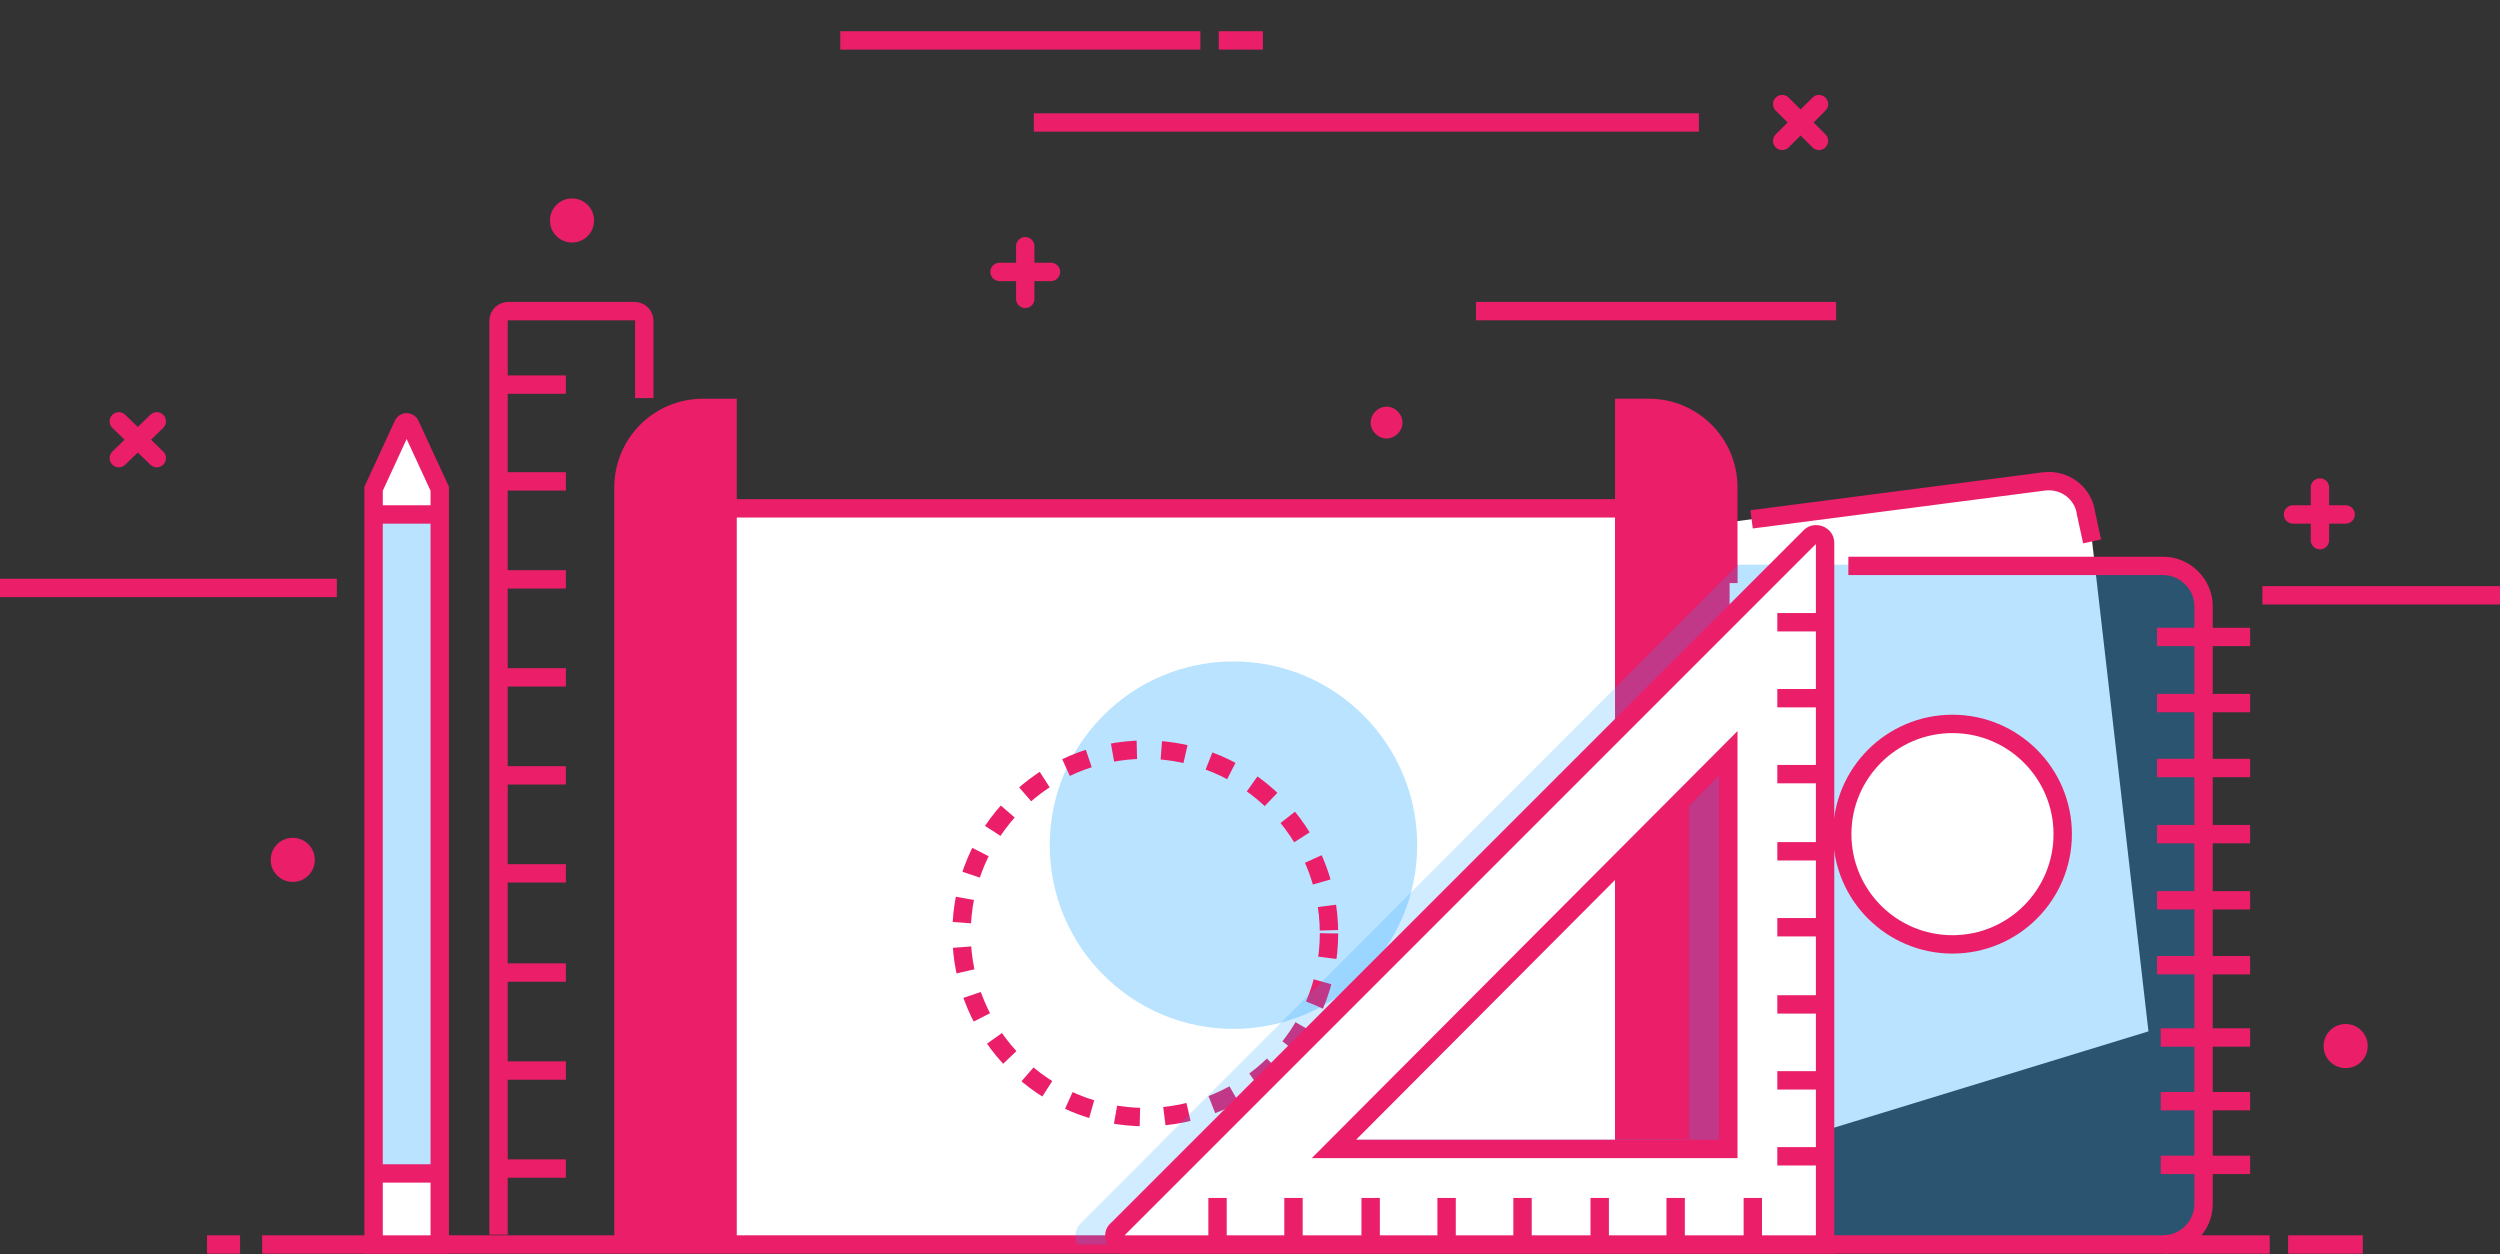 <?xml version="1.0" encoding="utf-8"?>
<!-- Generator: Adobe Illustrator 22.1.0, SVG Export Plug-In . SVG Version: 6.00 Build 0)  -->
<svg xmlns="http://www.w3.org/2000/svg" xmlns:xlink="http://www.w3.org/1999/xlink" x="0px" y="0px"
   viewBox="0 0 204.1 102.4" style="enable-background:new 0 0 204.1 102.4;" xml:space="preserve">
<rect x="0" y="0" width="204.1" height="102.4" fill="#333333" stroke="none"/>
<style type="text/css">
  .project-0{fill:#FFFFFF;}
  .project-1{fill:none;stroke:#EA1E69;}
  .project-2{fill:#19A0FF;}
  .project-3{fill:#EA1E69;}
</style>
<g id="project_336_">
  <g id="project_776_">
    <path id="project_769_" class="project-0 fill-white" d="M170.8,44.2l-0.5-2.3c-0.2-1.6-1.7-2.8-3.4-2.6l-34.8,4.5c-1.6,0.2-2.8,1.7-2.6,3.4l6.4,49.1
      l39.5-12.1L170.8,44.2z"/>
    <path id="project_298_" class="project-1 fill-none stroke-primary" stroke-width="1.5" stroke-miterlimit="10" d="M170.8,44.2l-0.5-2.3c-0.2-1.6-1.7-2.8-3.4-2.6L143,42.4"/>
    <path id="project_297_" class="project-2 fill-primary-lighter" opacity=".3" d="M140.7,101.6H178c1,0,1.9-0.8,1.9-1.9V48c0-1-0.8-1.9-1.9-1.9h-37.3c-1,0-1.9,0.8-1.9,1.9
      v51.7C138.8,100.8,139.7,101.6,140.7,101.6z"/>
    <path id="project_296_" class="project-1 fill-none stroke-primary" stroke-width="1.5" stroke-miterlimit="10" d="M176.6,101.6c1.8,0,3.3-1.5,3.3-3.3V49.5c0-1.8-1.5-3.3-3.3-3.3h-25.7"/>
    <line id="project_760_" class="project-1 fill-none stroke-primary" stroke-width="1.5" stroke-miterlimit="10" x1="183.7" y1="52" x2="176.1" y2="52"/>
    <line id="project_759_" class="project-1 fill-none stroke-primary" stroke-width="1.5" stroke-miterlimit="10" x1="183.7" y1="57.4" x2="176.1" y2="57.4"/>
    <line id="project_292_" class="project-1 fill-none stroke-primary" stroke-width="1.5" stroke-miterlimit="10" x1="183.7" y1="62.7" x2="176.1" y2="62.7"/>
    <line id="project_288_" class="project-1 fill-none stroke-primary" stroke-width="1.5" stroke-miterlimit="10" x1="183.7" y1="68.1" x2="176.1" y2="68.1"/>
    <line id="project_763_" class="project-1 fill-none stroke-primary" stroke-width="1.5" stroke-miterlimit="10" x1="183.7" y1="73.5" x2="176.1" y2="73.5"/>
    <line id="project_287_" class="project-1 fill-none stroke-primary" stroke-width="1.5" stroke-miterlimit="10" x1="183.7" y1="78.8" x2="176.1" y2="78.8"/>
    <line id="project_285_" class="project-1 fill-none stroke-primary" stroke-width="1.5" stroke-miterlimit="10" x1="183.7" y1="84.7" x2="176.4" y2="84.7"/>
    <line id="project_282_" class="project-1 fill-none stroke-primary" stroke-width="1.5" stroke-miterlimit="10" x1="183.7" y1="89.9" x2="176.4" y2="89.9"/>
    <line id="project_279_" class="project-1 fill-none stroke-primary" stroke-width="1.5" stroke-miterlimit="10" x1="183.7" y1="95.1" x2="176.4" y2="95.1"/>
    <circle id="project_768_" class="project-0 fill-white" cx="159.4" cy="68.1" r="9"/>
    <circle id="project_771_" class="project-1 fill-none stroke-primary" stroke-width="1.5" stroke-miterlimit="10" cx="159.4" cy="68.1" r="9"/>
  </g>
  <g id="XMLID_567_">
    <path id="XMLID_261_" class="project-1 fill-none stroke-primary" stroke-width="1.5" stroke-miterlimit="10" d="M40.7,100.8V26.2c0-0.5,0.4-0.8,0.8-0.8h10.3c0.5,0,0.8,0.4,0.8,0.8v6.3"/>
    <line id="XMLID_575_" class="project-1 fill-none stroke-primary" stroke-width="1.5" stroke-miterlimit="10" x1="40.7" y1="95.4" x2="46.2" y2="95.4"/>
    <line id="XMLID_574_" class="project-1 fill-none stroke-primary" stroke-width="1.5" stroke-miterlimit="10" x1="40.7" y1="87.4" x2="46.2" y2="87.4"/>
    <line id="XMLID_573_" class="project-1 fill-none stroke-primary" stroke-width="1.5" stroke-miterlimit="10" x1="40.7" y1="79.4" x2="46.2" y2="79.4"/>
    <line id="XMLID_572_" class="project-1 fill-none stroke-primary" stroke-width="1.5" stroke-miterlimit="10" x1="40.7" y1="71.3" x2="46.2" y2="71.3"/>
    <line id="XMLID_571_" class="project-1 fill-none stroke-primary" stroke-width="1.5" stroke-miterlimit="10" x1="40.7" y1="63.3" x2="46.2" y2="63.3"/>
    <line id="XMLID_570_" class="project-1 fill-none stroke-primary" stroke-width="1.5" stroke-miterlimit="10" x1="40.7" y1="55.3" x2="46.2" y2="55.3"/>
    <line id="XMLID_569_" class="project-1 fill-none stroke-primary" stroke-width="1.5" stroke-miterlimit="10" x1="40.7" y1="47.3" x2="46.2" y2="47.3"/>
    <line id="XMLID_568_" class="project-1 fill-none stroke-primary" stroke-width="1.5" stroke-miterlimit="10" x1="40.7" y1="39.3" x2="46.2" y2="39.3"/>
    <line id="XMLID_258_" class="project-1 fill-none stroke-primary" stroke-width="1.5" stroke-miterlimit="10" x1="40.7" y1="31.4" x2="46.2" y2="31.4"/>
  </g>
  <g id="project_392_">
    <line id="project_397_" class="project-1 fill-none stroke-primary" stroke-width="1.5" stroke-linecap="round" stroke-miterlimit="10" x1="187.2" y1="42" x2="191.5" y2="42"/>
    <line id="project_396_" class="project-1 fill-none stroke-primary" stroke-width="1.5" stroke-linecap="round" stroke-miterlimit="10" x1="189.4" y1="44.1" x2="189.4" y2="39.8"/>
  </g>
  <g id="project_263_">
    <line id="project_265_" class="project-1 fill-none stroke-primary" stroke-width="1.5" stroke-linecap="round" stroke-miterlimit="10" x1="81.6" y1="22.2" x2="85.8" y2="22.2"/>
    <line id="project_264_" class="project-1 fill-none stroke-primary" stroke-width="1.5" stroke-linecap="round" stroke-miterlimit="10" x1="83.7" y1="24.4" x2="83.7" y2="20.1"/>
  </g>
  <g id="project_360_">
    <line id="project_365_" class="project-1 fill-none stroke-primary" stroke-width="1.5" stroke-linecap="round" stroke-miterlimit="10" x1="145.5" y1="11.5" x2="148.5" y2="8.5"/>
    <line id="project_364_" class="project-1 fill-none stroke-primary" stroke-width="1.5" stroke-linecap="round" stroke-miterlimit="10" x1="148.5" y1="11.5" x2="145.5" y2="8.5"/>
  </g>
  <g id="project_266_">
    <line id="project_272_" class="project-1 fill-none stroke-primary" stroke-width="1.5" stroke-linecap="round" stroke-miterlimit="10" x1="9.7" y1="37.4" x2="12.8" y2="34.4"/>
    <line id="project_269_" class="project-1 fill-none stroke-primary" stroke-width="1.5" stroke-linecap="round" stroke-miterlimit="10" x1="12.8" y1="37.4" x2="9.7" y2="34.4"/>
  </g>
  <line id="project_322_" class="project-1 fill-none stroke-primary" stroke-width="1.5" stroke-miterlimit="10" x1="68.6" y1="3.3" x2="98" y2="3.3"/>
  <line id="project_171_" class="project-1 fill-none stroke-primary" stroke-width="1.5" stroke-miterlimit="10" x1="120.5" y1="25.4" x2="149.9" y2="25.4"/>
  <line id="project_320_" class="project-1 fill-none stroke-primary" stroke-width="1.5" stroke-miterlimit="10" x1="84.4" y1="10" x2="138.7" y2="10"/>
  <line id="project_259_" class="project-1 fill-none stroke-primary" stroke-width="1.5" stroke-miterlimit="10" x1="0" y1="48" x2="27.5" y2="48"/>
  <line id="project_333_" class="project-1 fill-none stroke-primary" stroke-width="1.5" stroke-miterlimit="10" x1="184.7" y1="48.6" x2="204.1" y2="48.6"/>
  <line id="project_318_" class="project-1 fill-none stroke-primary" stroke-width="1.5" stroke-miterlimit="10" x1="103.1" y1="3.3" x2="99.5" y2="3.3"/>
  <path id="project_271_" class="project-3 fill-primary" d="M114.5,34.5c0,0.7-0.6,1.3-1.3,1.3c-0.7,0-1.3-0.6-1.3-1.3s0.6-1.3,1.3-1.3
    S114.5,33.8,114.5,34.5z"/>
  <path id="project_278_" class="project-3 fill-primary" d="M25.7,70.2c0,1-0.8,1.8-1.8,1.8s-1.8-0.8-1.8-1.8s0.8-1.8,1.8-1.8
    C24.9,68.4,25.7,69.2,25.7,70.2z"/>
  <path id="project_321_" class="project-3 fill-primary" d="M48.5,18c0,1-0.8,1.8-1.8,1.8S44.9,19,44.9,18s0.8-1.8,1.8-1.8S48.5,17,48.5,18z"/>
  <path id="project_325_" class="project-3 fill-primary" d="M193.3,85.4c0,1-0.8,1.8-1.8,1.8s-1.8-0.8-1.8-1.8s0.8-1.8,1.8-1.8S193.3,84.4,193.3,85.4z"/>
  <g id="project_43_">
    <path id="project_172_" class="project-0 fill-white" d="M140.6,101.6l-0.3-52.9c0-4-3.6-7.2-8.1-7.2H56.4l0.3,60.2L140.6,101.6z"/>
    <path id="project_173_" class="project-1 fill-none stroke-primary" stroke-width="1.5" stroke-miterlimit="10" d="M140.6,101.6l-0.3-52.9c0-4-3.6-7.2-8.1-7.2H56.4"/>
    <path id="project_170_" class="project-3 fill-primary" d="M132.7,101.6h8.5V39.1c0-3.2-2.9-5.9-6.5-5.9h-2V101.6z"/>
    <path id="project_169_" class="project-1 fill-none stroke-primary" stroke-width="1.5" stroke-miterlimit="10" d="M141.1,47.6v-7.8c0-3.6-2.9-6.5-6.5-6.5h-2v68.3"/>
    <path id="project_202_" class="project-3 fill-primary" d="M59.4,101.6h-8.5V39.1c0-3.2,2.9-5.9,6.5-5.9h2V101.6z"/>
    <path id="project_200_" class="project-1 fill-none stroke-primary" stroke-width="1.5" stroke-miterlimit="10" d="M50.9,101.6V39.8c0-3.6,2.9-6.5,6.5-6.5h2v68.3"/>
    <circle id="project_167_" class="project-2 fill-primary-lighter" opacity=".3" cx="100.7" cy="69" r="15"/>
    <g id="project_159_">
      <g id="project_267_">
        <circle id="project_268_" class="project-1 fill-none stroke-primary" stroke-width="1.5" stroke-miterlimit="10" stroke-dasharray="2" cx="93.5" cy="76.2" r="15"/>
      </g>
    </g>
  </g>
  <g id="project_145_">
    <line id="project_154_" class="project-1 fill-none stroke-primary" stroke-width="1.5" stroke-miterlimit="10" x1="21.4" y1="101.6" x2="185.3" y2="101.6"/>
    <line id="project_147_" class="project-1 fill-none stroke-primary" stroke-width="1.5" stroke-miterlimit="10" x1="16.9" y1="101.6" x2="19.6" y2="101.6"/>
    <line id="project_146_" class="project-1 fill-none stroke-primary" stroke-width="1.5" stroke-miterlimit="10" x1="186.8" y1="101.6" x2="192.9" y2="101.6"/>
  </g>
  <path id="project_342_" class="project-2 fill-primary-lighter" opacity=".2" d="M132.7,101.6L132.7,101.6h8.5v-0.1h0.2l-0.2-44.4v-9.5h0.7v-1.5L88.2,99.9
    c-0.4,0.4-0.5,1-0.3,1.6l0.1,0.1h44v0.1L132.7,101.6L132.7,101.6z M108.2,93l29.7-29.7V93H108.2z"/>
  <g id="project_229_">
    <g id="project_203_">
      <path id="project_206_" class="project-0 fill-white" d="M149,101.6H91.7c-0.6,0-1-0.8-0.5-1.2l56.6-56.6c0.4-0.4,1.2-0.1,1.2,0.5L149,101.6
        L149,101.6z M108.9,93.8h32.2V61.5L108.9,93.8z"/>
    </g>
    <g id="project_204_">
      <path id="project_209_" class="project-1 fill-none stroke-primary" stroke-width="1.5" stroke-miterlimit="10" d="M149,101.6H91.7c-0.6,0-1-0.8-0.5-1.2l56.6-56.6c0.4-0.4,1.2-0.1,1.2,0.5L149,101.6
        L149,101.6z M108.9,93.8h32.2V61.5L108.9,93.8z"/>
    </g>
    <line id="project_218_" class="project-1 fill-none stroke-primary" stroke-width="1.5" stroke-miterlimit="10" x1="99.4" y1="97.8" x2="99.4" y2="101.6"/>
    <line id="project_217_" class="project-1 fill-none stroke-primary" stroke-width="1.5" stroke-miterlimit="10" x1="105.6" y1="97.8" x2="105.6" y2="101.6"/>
    <line id="project_220_" class="project-1 fill-none stroke-primary" stroke-width="1.5" stroke-miterlimit="10" x1="111.9" y1="97.8" x2="111.9" y2="101.6"/>
    <line id="project_221_" class="project-1 fill-none stroke-primary" stroke-width="1.5" stroke-miterlimit="10" x1="118.1" y1="97.8" x2="118.1" y2="101.6"/>
    <line id="project_223_" class="project-1 fill-none stroke-primary" stroke-width="1.5" stroke-miterlimit="10" x1="124.3" y1="97.8" x2="124.3" y2="101.6"/>
    <line id="project_224_" class="project-1 fill-none stroke-primary" stroke-width="1.5" stroke-miterlimit="10" x1="130.6" y1="97.8" x2="130.6" y2="101.6"/>
    <line id="project_226_" class="project-1 fill-none stroke-primary" stroke-width="1.5" stroke-miterlimit="10" x1="136.8" y1="97.8" x2="136.8" y2="101.6"/>
    <line id="project_227_" class="project-1 fill-none stroke-primary" stroke-width="1.5" stroke-miterlimit="10" x1="143.1" y1="97.8" x2="143.1" y2="101.6"/>
    <line id="project_249_" class="project-1 fill-none stroke-primary" stroke-width="1.5" stroke-miterlimit="10" x1="145.1" y1="94.4" x2="148.9" y2="94.4"/>
    <line id="project_242_" class="project-1 fill-none stroke-primary" stroke-width="1.5" stroke-miterlimit="10" x1="145.1" y1="88.2" x2="148.9" y2="88.2"/>
    <line id="project_241_" class="project-1 fill-none stroke-primary" stroke-width="1.5" stroke-miterlimit="10" x1="145.1" y1="82" x2="148.9" y2="82"/>
    <line id="project_234_" class="project-1 fill-none stroke-primary" stroke-width="1.5" stroke-miterlimit="10" x1="145.1" y1="75.7" x2="148.9" y2="75.7"/>
    <line id="project_233_" class="project-1 fill-none stroke-primary" stroke-width="1.5" stroke-miterlimit="10" x1="145.1" y1="69.5" x2="148.9" y2="69.5"/>
    <line id="project_232_" class="project-1 fill-none stroke-primary" stroke-width="1.5" stroke-miterlimit="10" x1="145.1" y1="63.2" x2="148.9" y2="63.2"/>
    <line id="project_231_" class="project-1 fill-none stroke-primary" stroke-width="1.5" stroke-miterlimit="10" x1="145.1" y1="57" x2="148.9" y2="57"/>
    <line id="project_230_" class="project-1 fill-none stroke-primary" stroke-width="1.5" stroke-miterlimit="10" x1="145.1" y1="50.8" x2="148.9" y2="50.8"/>
  </g>
  <g id="project_211_">
    <path id="project_257_" class="project-0 fill-white" d="M31.1,101.6h4.2c0.3,0,0.6-0.3,0.6-0.6V40c0-0.1,0-0.2-0.1-0.2l-2.1-4.6
      c-0.2-0.4-0.8-0.4-1,0l-2.1,4.6c0,0.1-0.1,0.2-0.1,0.2v61C30.5,101.4,30.8,101.6,31.1,101.6z"/>
    <rect id="project_270_" x="30.5" y="42" class="project-2 fill-primary-lighter" opacity=".3" width="5.4" height="53.8"/>
    <path id="project_256_" class="project-1 fill-none stroke-primary" stroke-width="1.5" stroke-miterlimit="10" d="M30.5,101.6h5.4V39.9l-2.4-5.2c-0.1-0.3-0.5-0.3-0.6,0l-2.4,5.2
      C30.5,39.9,30.5,101.6,30.5,101.6z"/>
    <line id="project_255_" class="project-1 fill-none stroke-primary" stroke-width="1.5" stroke-miterlimit="10" x1="36.1" y1="42" x2="30.5" y2="42"/>
    <line id="project_214_" class="project-1 fill-none stroke-primary" stroke-width="1.5" stroke-miterlimit="10" x1="36.3" y1="95.8" x2="30.1" y2="95.8"/>
  </g>
</g>
</svg>
